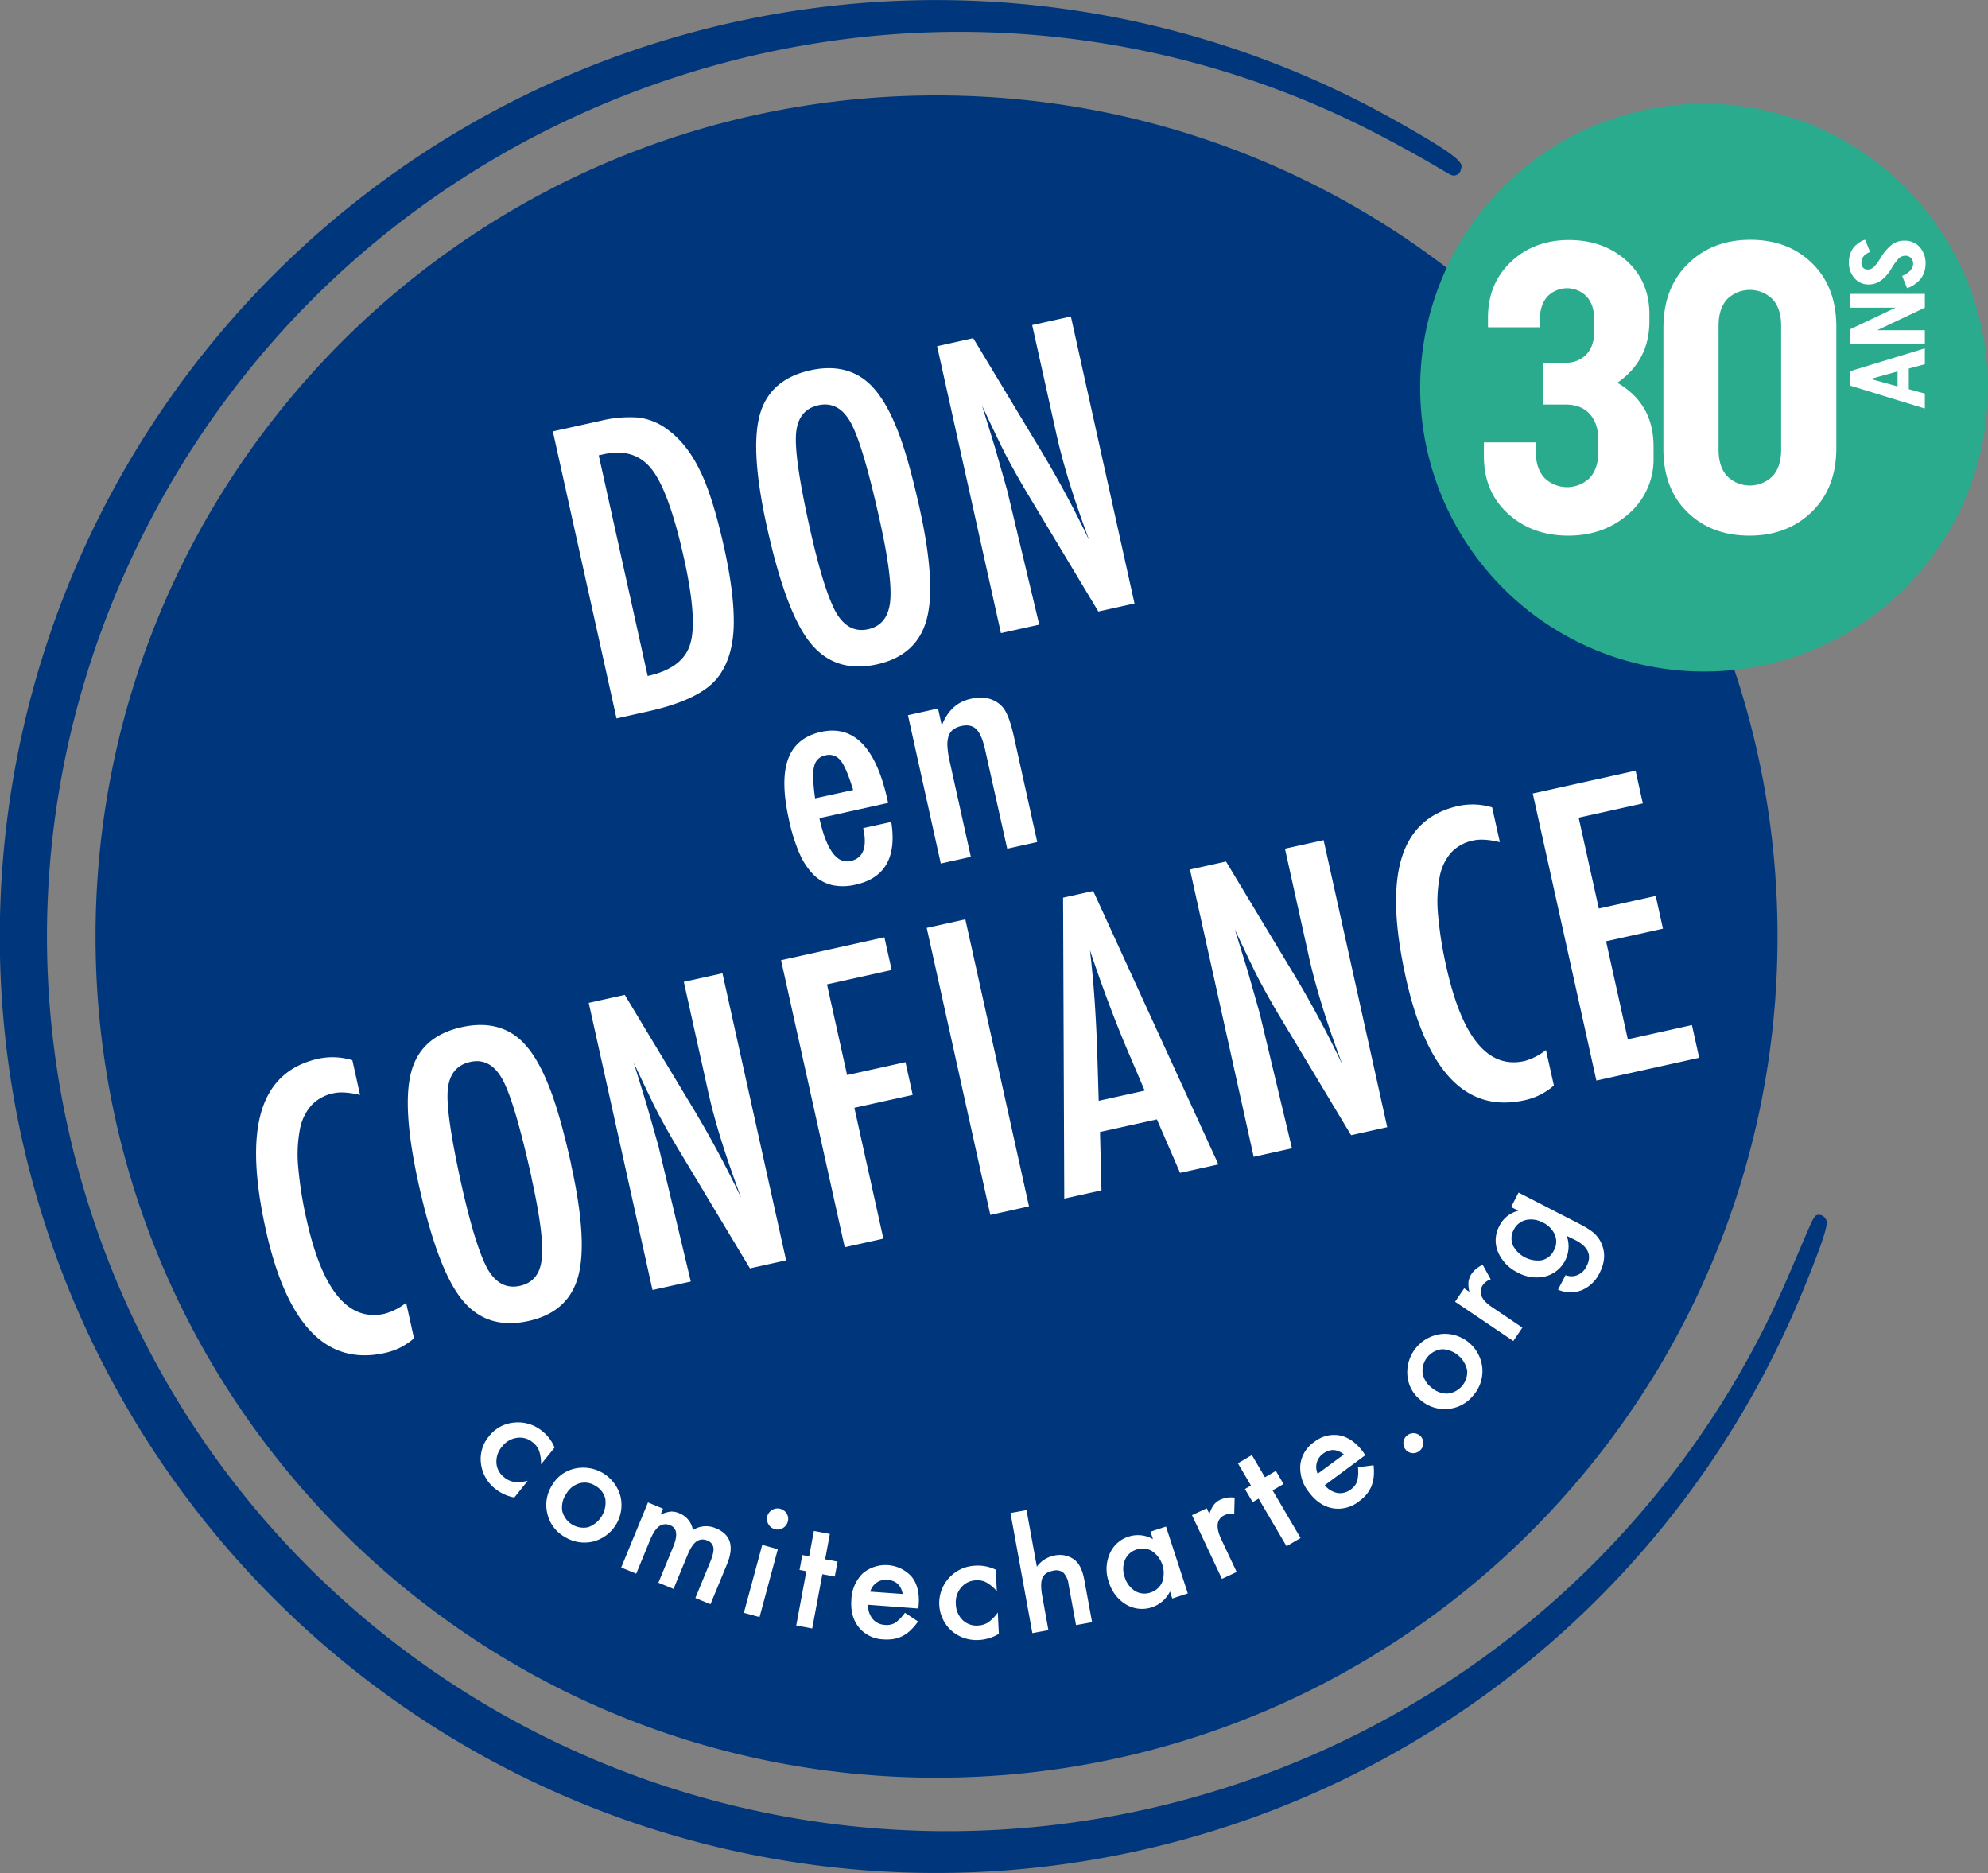 <svg id="Calque_1" data-name="Calque 1" xmlns="http://www.w3.org/2000/svg" viewBox="0 0 743.31 700.2">
    <rect x="0" y="0" width="743.31" height="700.2" fill="#808080" stroke="none"/>
    <defs>
        <style>
            .cls-1{fill:#00377c}.cls-2{fill:#fff}
        </style>
    </defs>
    <path class="cls-1" d="M692.62 400.11c0 173.65-140.78 314.45-314.44 314.46S63.73 573.78 63.72 400.12 204.5 85.67 378.17 85.67s314.45 140.77 314.45 314.44" transform="translate(-28 -50)"/>
    <path class="cls-1" d="M408 748.9A350.08 350.08 0 11549.11 94.69c27.89 15.59 25.59 16.49 25.09 18.81a2.72 2.72 0 01-2.42 2.11c-1.88.18-2.56-1.63-26.32-14.21a338.92 338.92 0 00-188-38.23 344.39 344.39 0 00-85.08 18.48c-85.41 30.27-154 91.66-193.2 172.83S34.88 427 64.85 511.5c51 143.82 193.53 235 346.75 221.8a342.18 342.18 0 00284.07-204c10.65-24.6 10.26-25 12.25-25.14a2.72 2.72 0 012.38 1.08c1.09 1.47 2.3 1.6-8 26.84a350.55 350.55 0 01-294.25 216.81z" transform="translate(-28 -50)"/>
    <path class="cls-2" d="M270.17 302.72q13.21-2.93 15.88-11.9 2.82-9-2.3-32.08-5.52-24.81-11.95-33.16t-18.12-5.76l-1.81.41zm-35.46-91.46l17.81-3.94a45.63 45.63 0 0114.08-1.23 22.38 22.38 0 0110.55 4.15q7.55 5.34 12.47 15.47 4.88 9.78 9.15 29.1 3.93 17.73 3.56 29.55-.4 11.31-5.55 18.37-6.28 8.75-26.6 13.25l-11.66 2.6zM357 244.81q-6.18-27.87-10.69-36.42t-12.24-6.91q-7.74 1.71-8.43 10.69t5 34.61q5.22 23.55 9.89 32.09 4.62 8 12.06 6.36 7.29-1.62 8.23-10.28T357 244.81m14.82-4.89q6.3 28.43 2.62 41.78t-18.54 16.66q-15.65 3.45-24.89-8-9.1-11.17-16.23-43.28-6.35-28.64-2.72-41.91t18.76-16.7q13.45-3 22.05 4.81 5.68 5.23 10.17 16.19 4.26 10.14 8.78 30.43M378.38 179.42l13.5-3L415.75 216a401.48 401.48 0 0119.63 36.26q-4.5-12-7.56-21.94t-5-18.8l-8.89-40 14.47-3.21 23.79 107.3-13.52 3-26.88-44.72q-3.72-6.24-7.26-12.9c-2.37-4.44-8.8-18.22-9.36-19.37.41 1.19 4.92 15.91 4.92 15.91s4.2 14.71 4.48 15.77 12 50.22 12 50.22l-14.32 3.17zM347 345.33q-2.64-8.58-4.71-11a5.28 5.28 0 00-5.63-1.95 5.16 5.16 0 00-4.25 4.14q-.88 3.06.35 11.93zm3.77 14.25l10.48-2.31q3.11 19.8-13.32 23.44a19.74 19.74 0 01-8.75.19 14.5 14.5 0 01-6.93-3.83 25.93 25.93 0 01-5.35-8.08 66 66 0 01-3.9-12.5q-3.27-14.67-.33-22.72T335 323.61q18.28-4 24.79 25.27l.29 1.28-25.71 5.71q3.94 17.76 11.7 16 7.07-1.56 4.67-12.33M367.48 317.37l11.25-2.49 1.4 6.36c2.15-5.56 5.76-8.9 10.87-10 4.93-1.09 8.86-.11 11.74 2.94q2.46 2.63 4.37 11.23l8.72 39.38-11.23 2.5-8.26-37c-.84-3.75-1.93-6.3-3.25-7.64s-3.19-1.77-5.59-1.24a8 8 0 00-3.12 1.34 5 5 0 00-1.71 2.46 10.46 10.46 0 00-.42 3.82 33.26 33.26 0 00.81 5.49l7.94 35.8-11.24 2.5zM159.74 446.33l2.88 13q-6.17-1.47-9.91-.64a15.43 15.43 0 00-8.26 4.49 18.77 18.77 0 00-4.35 9.17 50.64 50.64 0 00-.58 14.16 143.5 143.5 0 003.1 19.4q8.81 39.75 29.17 35.23a22.14 22.14 0 008.06-4.12l2.94 13.28a24 24 0 01-11 5.51q-32.59 7.22-44.39-46-6.4-28.81-1.57-44.59t21.25-19.45a25.5 25.5 0 0112.66.56M226.77 490.3c-4.12-18.59-7.69-30.7-10.7-36.41s-7.1-8.06-12.25-6.91-7.94 4.7-8.42 10.69 1.27 17.55 5 34.6q5.25 23.57 9.88 32.08 4.62 8 12.06 6.37t8.23-10.28q.94-8.6-3.85-30.14m14.82-4.88q6.3 28.41 2.63 41.78t-18.56 16.64q-15.61 3.48-24.87-8-9.12-11.18-16.24-43.29-6.33-28.63-2.72-41.9t18.8-16.65q13.47-3 22.07 4.8 5.67 5.2 10.15 16.2 4.29 10.14 8.79 30.43M248.13 424.91l13.47-3 23.87 39.63a397.25 397.25 0 0119.64 36.24q-4.49-12.06-7.56-21.93t-5-18.79l-8.87-40 14.45-3.2 23.79 107.3-13.52 3-26.87-44.71q-3.74-6.26-7.28-12.89c-2.36-4.44-8.8-18.23-9.34-19.37.4 1.17 4.91 15.89 4.91 15.89s4.21 14.72 4.47 15.79 12 50.21 12 50.21l-14.32 3.17zM472.93 375.07l13.48-3 23.87 39.63a398.37 398.37 0 0119.64 36.3c-3-8-5.53-15.34-7.56-21.93s-3.74-12.86-5.05-18.79l-8.87-40 14.45-3.2 23.79 107.3-13.51 3-26.88-44.72c-2.49-4.16-4.9-8.46-7.27-12.89s-8.81-18.22-9.35-19.37c.4 1.18 4.92 15.9 4.92 15.9s4.2 14.71 4.47 15.78 12 50.21 12 50.21l-14.31 3.17z" transform="translate(-28 -50)"/>
    <path class="cls-2" d="M292.04 358.96l38.63-8.57 2.72 12.23-24.18 5.37 7.52 33.9 21.82-4.83 2.71 12.24-21.82 4.83 10.85 48.92-14.45 3.21-23.8-107.3zM346.5 346.88l14.44-3.2 23.8 107.3-14.45 3.21-23.79-107.31z"/>
    <path class="cls-2" d="M456 457.71l-7-16.39q-7-16.72-13.47-36.1 1.17 9.9 1.84 20.12c.44 6.83.8 14.1 1 21.83l.43 14.35zm-30.51-72.13l11.26-2.5 46.8 102.21-14.32 3.17-8.67-20-21.27 4.71.55 21.83-13.91 3.08zM585.91 351.84l2.88 13c-4.1-1-7.41-1.19-9.91-.63a15.39 15.39 0 00-8.26 4.49 18.77 18.77 0 00-4.34 9.17 50.55 50.55 0 00-.59 14.15 144.23 144.23 0 003.1 19.42q8.82 39.72 29.18 35.22a22.62 22.62 0 008.06-4.12L609 455.8a24.2 24.2 0 01-11 5.51q-32.61 7.2-44.4-46-6.37-28.77-1.52-44.58t21.23-19.43a25.26 25.26 0 0112.66.55" transform="translate(-28 -50)"/>
    <path class="cls-2" d="M573.1 296.64l38.44-8.53 2.71 12.24-23.99 5.32 7.54 33.98 21.27-4.71 2.71 12.22-21.27 4.72 8.13 36.64 23.97-5.33 2.71 12.23-38.43 8.52-23.79-107.3z"/>
    <path class="cls-2" d="M235.36 591.15l-5.07 6.28a14.94 14.94 0 00-.72-5.06 7.2 7.2 0 00-2.34-3.14 7.44 7.44 0 00-5.95-1.71 8.37 8.37 0 00-5.55 3.26 8.57 8.57 0 00-2.12 6.11 7.34 7.34 0 002.9 5.38 7.74 7.74 0 003.6 1.7 15.53 15.53 0 005.2-.38l-5 6.24a16 16 0 01-7-3.16 14.15 14.15 0 01-5.47-9.48 13.16 13.16 0 013-10.26 13.35 13.35 0 019.49-5.12 14.06 14.06 0 0110.48 3.26 15.14 15.14 0 014.55 6.08M239.69 608.5a8.87 8.87 0 00-1.45 6.42 8.18 8.18 0 009.71 6 9.81 9.81 0 006.39-10.47 7.4 7.4 0 00-3.65-4.94 7.29 7.29 0 00-6-1 8.42 8.42 0 00-5 4m-5.25-3.34A13.17 13.17 0 01243 599a14.41 14.41 0 0117 10.41 14.09 14.09 0 01-10.34 16.9 14 14 0 01-10.66-1.85 13.4 13.4 0 01-6.35-8.63 13.65 13.65 0 011.82-10.67M270.28 611.66l5.62 2.34-.93 2.25a12.83 12.83 0 013.72-1.16 7.24 7.24 0 013.33.64 8.1 8.1 0 015.05 6.27 9.13 9.13 0 018.65-.64q8.22 3.39 4.12 13.36l-6.2 15-5.64-2.32 5.56-13.52q1.44-3.5 1.19-5.29a3.35 3.35 0 00-2.27-2.66 4 4 0 00-4.11.36c-1.18.87-2.31 2.59-3.37 5.19L279.83 644l-5.65-2.33 5.53-13.43q2.67-6.51-1.07-8a4.05 4.05 0 00-4.19.35c-1.22.88-2.34 2.6-3.4 5.14l-5.16 12.57-5.62-2.3zM314.91 616.73a4 4 0 017.24-.9 3.72 3.72 0 01.4 3 3.84 3.84 0 01-1.85 2.42 3.76 3.76 0 01-3 .41 4 4 0 01-2.79-4.9m3.92 12.38L312 654.52l-5.87-1.58 6.87-25.41z" transform="translate(-28 -50)"/>
    <path class="cls-2" d="M307.48 588.49l-3.8 20.3-5.97-1.13 3.79-20.28-2.55-.48 1.04-5.57 2.55.47 1.77-9.48 5.97 1.12-1.76 9.48 4.65.87-1.05 5.57-4.64-.87z"/>
    <path class="cls-2" d="M365.52 645.89c-.61-3.29-2.52-5.06-5.76-5.29a6 6 0 00-3.94 1 6.18 6.18 0 00-1.47 1.42 7.14 7.14 0 00-1 2zm5.84 5.43l-18.8-1.4a8 8 0 001.72 5.3 6.39 6.39 0 004.63 2.23 6.18 6.18 0 003.82-.79 15.21 15.21 0 003.62-3.74l4.91 3.24a21.1 21.1 0 01-2.77 3.27 13.32 13.32 0 01-3 2.17 11.61 11.61 0 01-3.37 1.11 16 16 0 01-3.83.15 12.39 12.39 0 01-9.15-4.47c-2.18-2.72-3.11-6.15-2.81-10.34a14.57 14.57 0 014.2-9.82 13.18 13.18 0 0118.39 1.25q3.06 3.91 2.58 10.41zM400.32 636.8l.39 8.06a14.55 14.55 0 00-3.9-3.29 7.12 7.12 0 00-3.85-.79 7.47 7.47 0 00-5.57 2.67 8.44 8.44 0 00-2 6.13 8.64 8.64 0 002.48 6 7.44 7.44 0 005.76 2.11 7.83 7.83 0 003.81-1.14 15.31 15.31 0 003.64-3.75l.38 8a15.89 15.89 0 01-7.3 2.27 14.21 14.21 0 01-10.39-3.44 13.93 13.93 0 01-.91-19.78 14.06 14.06 0 0110-4.55 15.24 15.24 0 017.44 1.51M405.82 615.62l6-1.08 3.86 21.15a10.5 10.5 0 016.52-4.16 9.22 9.22 0 017.54 1.56c1.79 1.37 3 3.86 3.67 7.48l2.92 15.87-6 1.09-2.81-15.3a7.38 7.38 0 00-1.93-4.31 4.29 4.29 0 00-3.8-.74c-2.09.38-3.45 1.3-4.05 2.74s-.6 3.8 0 7l2.26 12.5-6 1.1zM448.5 639.48a9.16 9.16 0 003.83 5.24 6.69 6.69 0 005.73.66 7 7 0 004.47-3.9 10 10 0 00-3.78-11.62 6.89 6.89 0 00-5.86-.56 6.77 6.77 0 00-4.26 3.89 8.71 8.71 0 00-.13 6.29m9.67-16.89l5.8-1.9 8.15 25-5.81 1.89-.85-2.62a11.67 11.67 0 01-16.4 4.88 14.69 14.69 0 01-6.47-8.46 14.24 14.24 0 01.31-10.48 11.39 11.39 0 017.2-6.49 11.16 11.16 0 019 1zM473.69 616.43l5.51-2.58 1 2.12a11.46 11.46 0 011.66-3.44 6.74 6.74 0 012.55-1.94 9.76 9.76 0 015.22-.72l-.16 6.22a5.69 5.69 0 00-3.58.31c-3 1.41-3.43 4.38-1.32 8.92l5.82 12.34-5.51 2.58z" transform="translate(-28 -50)"/>
    <path class="cls-2" d="M475.83 557.17l10.45 17.79-5.25 3.08-10.44-17.8-2.23 1.31-2.88-4.89 2.24-1.32-4.88-8.31 5.24-3.07 4.88 8.31 4.08-2.39 2.87 4.89-4.08 2.4z"/>
    <path class="cls-2" d="M530.48 593.73q-3.91-3.15-7.82-.26a6 6 0 00-1.47 1.5 5.6 5.6 0 00-.85 1.84 6 6 0 00-.19 2 6.86 6.86 0 00.51 2.15zm8 .28l-15.16 11.22a8 8 0 004.76 2.9 6.48 6.48 0 005-1.33 6.13 6.13 0 002.37-3.1 15.12 15.12 0 00.3-5.19l5.83-.74a20.49 20.49 0 01.05 4.27 13.45 13.45 0 01-.87 3.61 11.8 11.8 0 01-1.82 3 15 15 0 01-2.81 2.6 12.38 12.38 0 01-9.85 2.59q-5.13-.95-8.88-6a14.58 14.58 0 01-3.22-10.18 12 12 0 015.17-8.56 11.79 11.79 0 019.58-2.48q4.89 1 8.75 6.2zM553.63 592a3.76 3.76 0 015.52-5.1 3.66 3.66 0 011 2.71 3.57 3.57 0 01-1.19 2.6 3.69 3.69 0 01-5.34-.21M563 568.51a8.9 8.9 0 006.1 2.49 8.18 8.18 0 007.48-8.61 9.9 9.9 0 00-9.27-8 8.11 8.11 0 00-7.43 8.59 8.49 8.49 0 003.12 5.56m-4.14 4.62a13 13 0 01-4.67-9.42 14.4 14.4 0 0113.07-15.07 14.1 14.1 0 0115 13 13.91 13.91 0 01-3.59 10.21 13.35 13.35 0 01-9.55 4.84 13.56 13.56 0 01-10.22-3.55M572.05 536.63l3.41-5 1.95 1.31a11.37 11.37 0 01-.33-3.81 6.82 6.82 0 011.19-3 9.91 9.91 0 014.11-3.29l3 5.42a5.88 5.88 0 00-2.92 2.1q-2.78 4.14 3.45 8.33l11.31 7.63-3.4 5zM604.91 507.09a8.89 8.89 0 00-6.39-1 6.82 6.82 0 00-4.53 3.65 6.57 6.57 0 00-.23 6 10.54 10.54 0 0010.5 5.42 6.55 6.55 0 004.73-3.7 6.65 6.65 0 00.29-6.05 9.14 9.14 0 00-4.37-4.36m13.75.54c1.1.58 2.06 1.11 2.86 1.62a22.77 22.77 0 012.07 1.44 11.16 11.16 0 013.36 4.6c1.35 3.38 1.06 6.9-.85 10.6a13.11 13.11 0 01-6.51 6.4 11.66 11.66 0 01-9.05-.12l2.8-5.42a7 7 0 003.2.34 6.56 6.56 0 004.72-3.77q3-5.91-4.19-9.67L613.8 512a11.59 11.59 0 01-8 15.16 14.33 14.33 0 01-10.35-1.46 15.17 15.17 0 01-7.21-7.34 11.18 11.18 0 01.4-10.08 10.67 10.67 0 017.08-5.65l-2.72-1.39 2.79-5.41z" transform="translate(-28 -50)"/>
    <path d="M665.17 301.05A106.14 106.14 0 10559 194.91a106.14 106.14 0 00106.17 106.14" transform="translate(-28 -50)" fill="#2aab8e"/>
    <path class="cls-2" d="M649.94 217.83q0 14.89 9 23.65t23.17 8.76q14.17 0 23.33-8.91t9.16-23.81V172.2q0-14.89-9-23.73t-23.17-8.83q-14.16 0-23.32 9t-9.16 23.88zm20.63-46.09q0-6.28 3.15-9.83a12.11 12.11 0 0117.09 0q3.16 3.54 3.16 9.83v46.39q0 6.3-3.16 9.83a12.08 12.08 0 01-17.09 0q-3.15-3.53-3.15-9.83zM584.35 172.36h19.4v-2.77c0-3.68.93-6.58 2.77-8.68a10.24 10.24 0 0114.78 0q2.78 3.15 2.78 8.53v4.45q0 5.38-2.85 8.53a10.14 10.14 0 01-7.93 3.15H605v15.67h8.32q6 0 9.16 3.61t3.15 9.75v4.15q0 6.3-3.15 9.83a12.11 12.11 0 01-17.09 0q-3.17-3.54-3.16-9.83v-3.38h-19.4v5.22q0 13.22 9 21.43t22.56 8.22q13.39 0 22.63-8.22a26.82 26.82 0 009.24-21v-4.12q0-16-13.55-23.81 12-8.29 12-23v-2.61q0-12.28-8.55-20t-21.48-7.76q-13.08 0-21.7 8.14t-8.63 20.89zM735.24 150.32a20.8 20.8 0 012.64-3.64 3.52 3.52 0 012.56-1.07 2.74 2.74 0 012.08.84 3 3 0 01.8 2.19 3.29 3.29 0 01-.44 1.62 4.79 4.79 0 01-1 1.26 8.08 8.08 0 01-1.24.9 9.88 9.88 0 01-1 .54 3.64 3.64 0 01-.44.16l1.84 4.59.72-.24a8.08 8.08 0 001.74-.9 14.45 14.45 0 002-1.62 7.82 7.82 0 001.74-2.63 9.35 9.35 0 00.72-3.72 9 9 0 00-2.14-6.19 7.38 7.38 0 00-5.82-2.44 7.51 7.51 0 00-4.92 1.74 18.56 18.56 0 00-4 4.78 16 16 0 01-2.4 3.27 3.34 3.34 0 01-2.4 1 2.24 2.24 0 01-1.76-.78A2.85 2.85 0 01724 148a3.38 3.38 0 01.34-1.48 3.82 3.82 0 01.76-1.07 4.87 4.87 0 011-.72 5.76 5.76 0 01.78-.4l.34-.12-1.84-4.59-.64.19a7 7 0 00-1.5.8 13 13 0 00-1.8 1.48 7 7 0 00-1.52 2.48 9.8 9.8 0 00-.62 3.55 8.58 8.58 0 002.08 5.85 6.8 6.8 0 005.36 2.38q4.85 0 8.56-6.07m12.4 14.74v-5.15h-28v5.15h17.08l-17.08 8.11v5.51h28v-5.19h-17.8zm-28 23.76v5.35l28 8.59v-5.59l-6-1.64v-7.71l6-1.63v-5.91zm7.72 2.88l10.08-2.8v5.59z" transform="translate(-28 -50)"/>
</svg>
